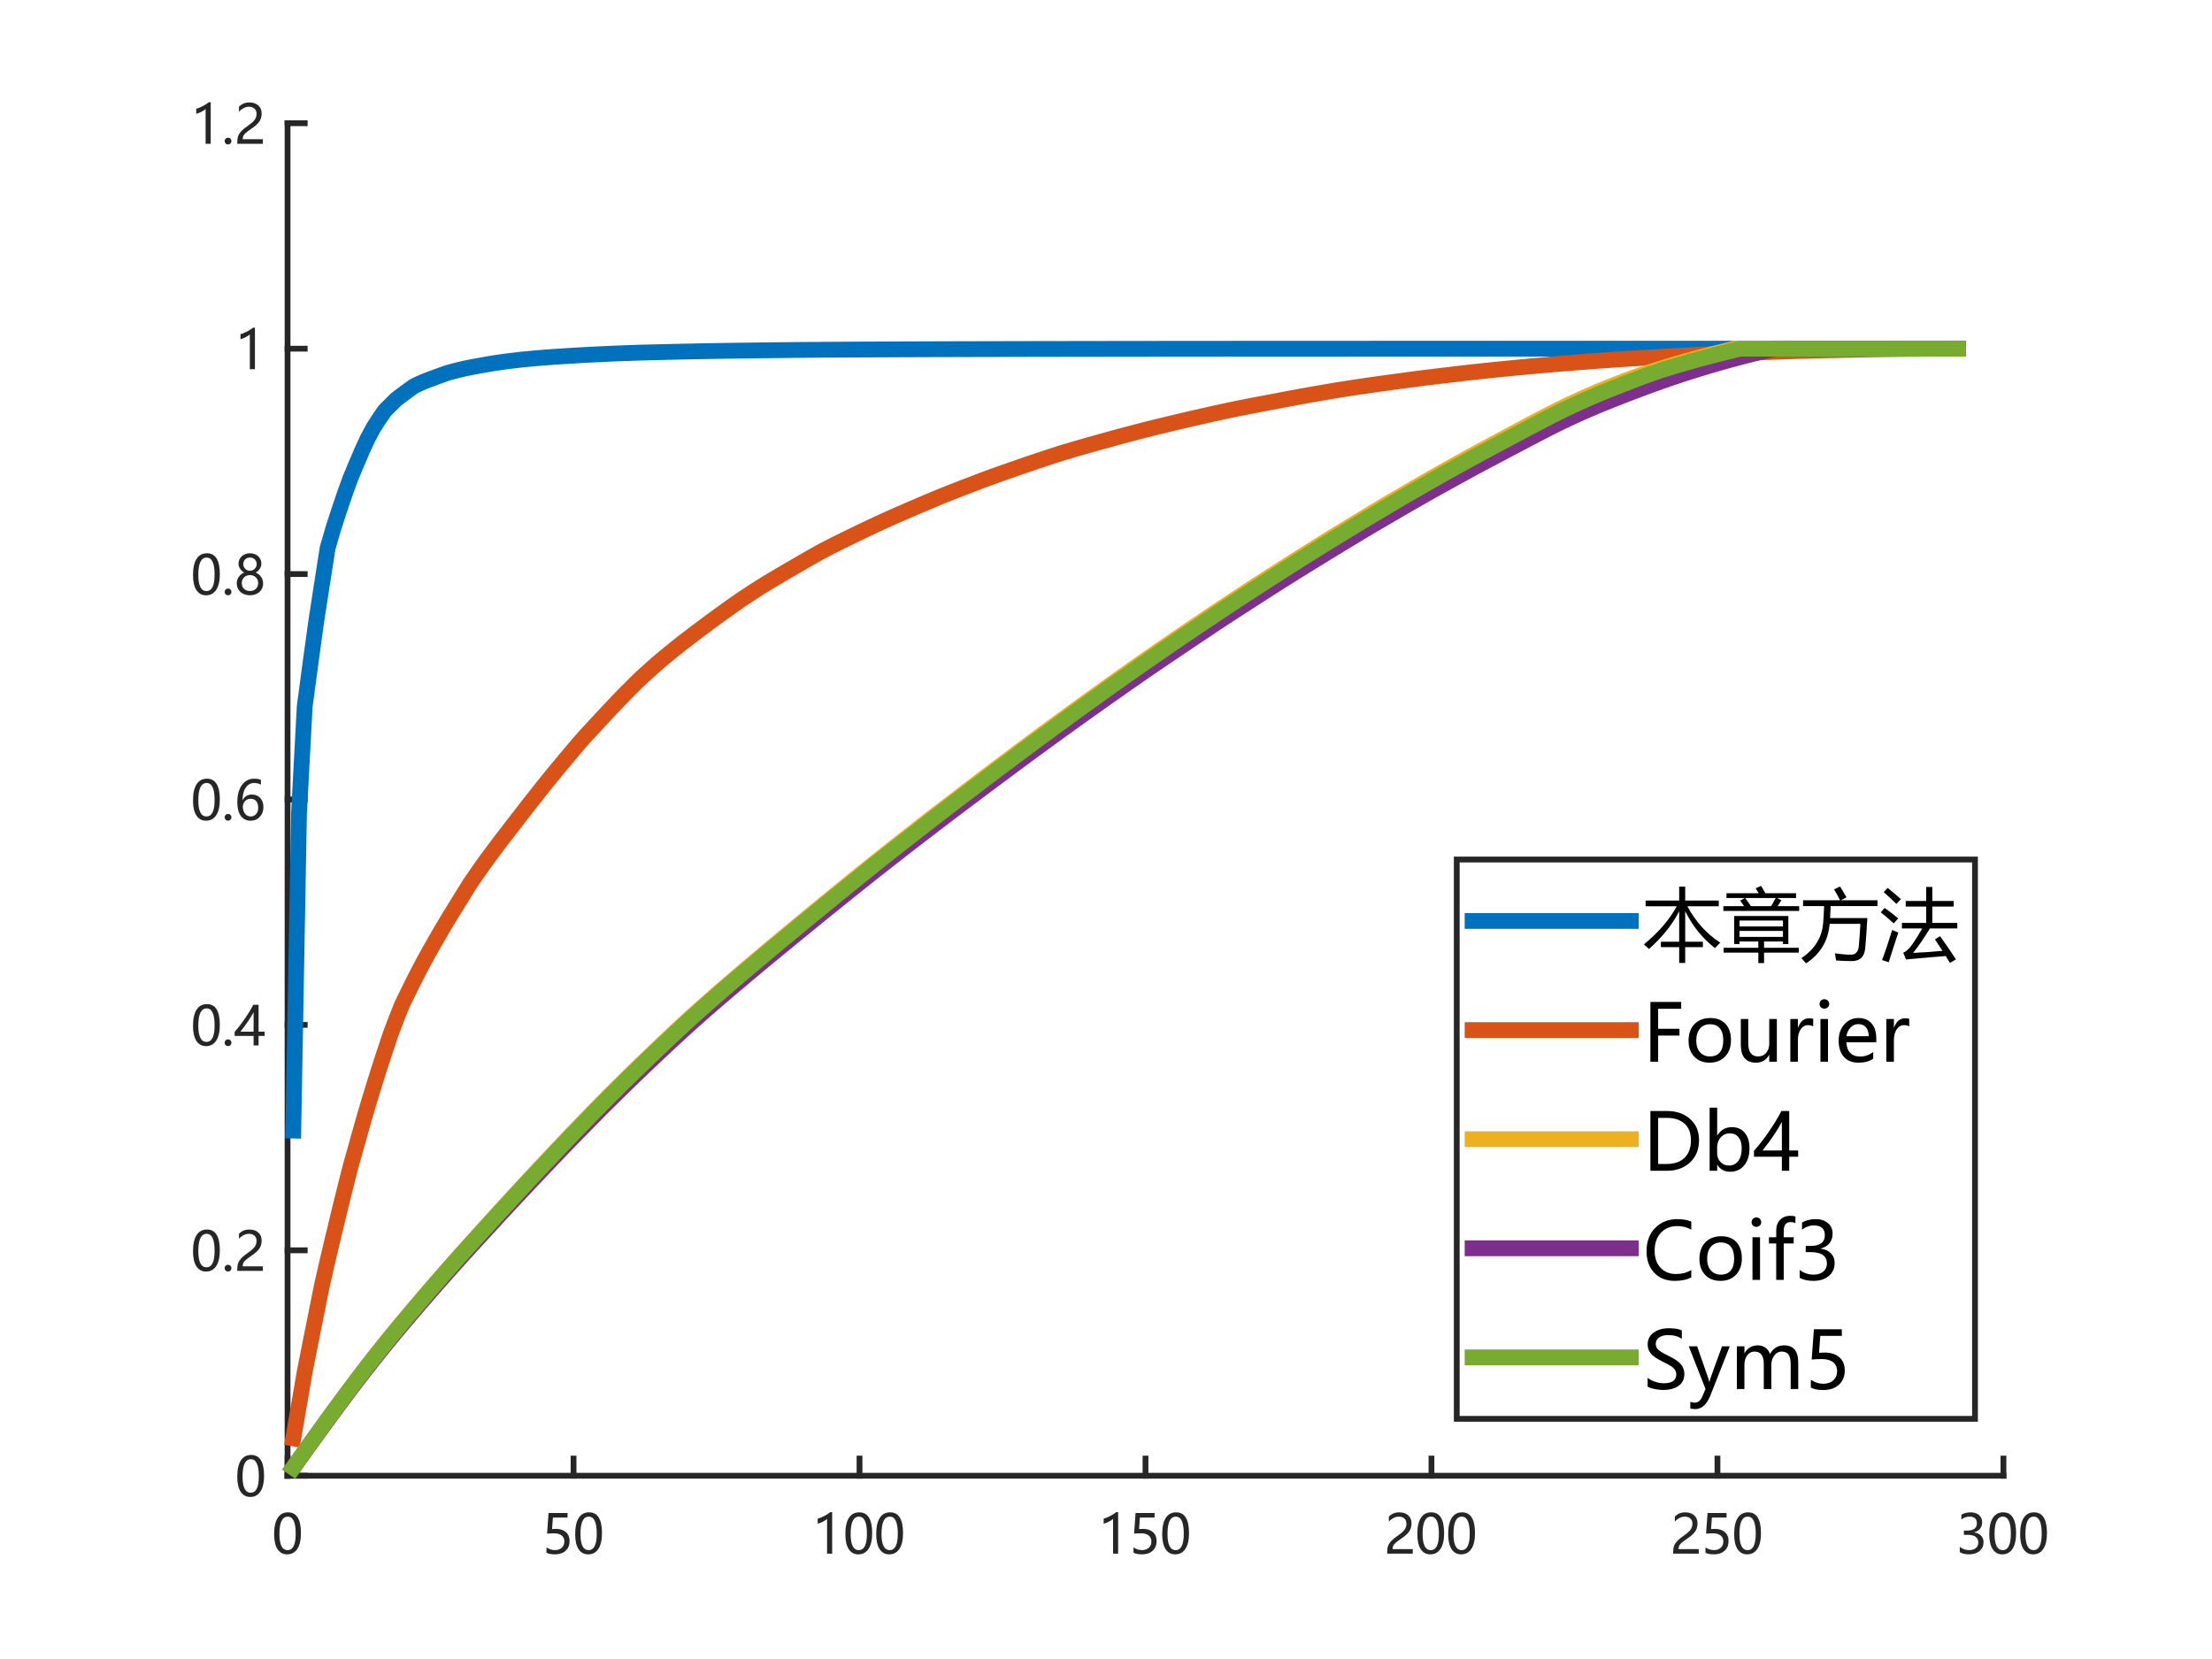 <?xml version="1.0"?>
<!DOCTYPE svg PUBLIC '-//W3C//DTD SVG 1.0//EN'
          'http://www.w3.org/TR/2001/REC-SVG-20010904/DTD/svg10.dtd'>
<svg xmlns:xlink="http://www.w3.org/1999/xlink" style="fill-opacity:1; color-rendering:auto; color-interpolation:auto; text-rendering:auto; stroke:black; stroke-linecap:square; stroke-miterlimit:10; shape-rendering:auto; stroke-opacity:1; fill:black; stroke-dasharray:none; font-weight:normal; stroke-width:1; font-family:'Dialog'; font-style:normal; stroke-linejoin:miter; font-size:12px; stroke-dashoffset:0; image-rendering:auto;" width="700" height="525" xmlns="http://www.w3.org/2000/svg"
><rect width="100%" height="100%" fill="#333333" stroke="none"/><!--Generated by the Batik Graphics2D SVG Generator--><defs id="genericDefs"
  /><g
  ><defs id="defs1"
    ><clipPath clipPathUnits="userSpaceOnUse" id="clipPath1"
      ><path d="M0 0 L700 0 L700 525 L0 525 L0 0 Z"
      /></clipPath
    ></defs
    ><g style="fill:white; stroke:white;"
    ><rect x="0" y="0" width="700" style="clip-path:url(#clipPath1); stroke:none;" height="525"
    /></g
    ><g style="fill:white; text-rendering:optimizeSpeed; color-rendering:optimizeSpeed; image-rendering:optimizeSpeed; shape-rendering:crispEdges; stroke:white; color-interpolation:sRGB;"
    ><rect x="0" width="700" height="525" y="0" style="stroke:none;"
      /><path style="stroke:none;" d="M91 467 L634 467 L634 39 L91 39 Z"
    /></g
    ><g style="fill:rgb(38,38,38); text-rendering:geometricPrecision; image-rendering:optimizeQuality; color-rendering:optimizeQuality; stroke-linejoin:round; stroke:rgb(38,38,38); color-interpolation:linearRGB; stroke-width:1.833;"
    ><line y2="467" style="fill:none;" x1="91" x2="634" y1="467"
      /><line y2="461.57" style="fill:none;" x1="91" x2="91" y1="467"
      /><line y2="461.57" style="fill:none;" x1="181.5" x2="181.5" y1="467"
      /><line y2="461.57" style="fill:none;" x1="272" x2="272" y1="467"
      /><line y2="461.57" style="fill:none;" x1="362.5" x2="362.5" y1="467"
      /><line y2="461.57" style="fill:none;" x1="453" x2="453" y1="467"
      /><line y2="461.57" style="fill:none;" x1="543.5" x2="543.5" y1="467"
      /><line y2="461.57" style="fill:none;" x1="634" x2="634" y1="467"
    /></g
    ><g transform="translate(91,473.667)" style="font-size:16.667px; fill:rgb(38,38,38); text-rendering:geometricPrecision; image-rendering:optimizeQuality; color-rendering:optimizeQuality; font-family:'微软雅黑'; stroke:rgb(38,38,38); color-interpolation:linearRGB;"
    ><path style="stroke:none;" d="M-4.25 11.828 Q-4.25 8.422 -3.117 6.672 Q-1.984 4.922 0.156 4.922 Q4.234 4.922 4.234 11.516 Q4.234 14.766 3.086 16.492 Q1.938 18.219 -0.141 18.219 Q-2.094 18.219 -3.172 16.578 Q-4.25 14.938 -4.25 11.828 ZM-2.578 11.75 Q-2.578 16.875 0.016 16.875 Q2.578 16.875 2.578 11.672 Q2.578 6.281 0.062 6.281 Q-2.578 6.281 -2.578 11.75 Z"
    /></g
    ><g transform="translate(181.5,473.667)" style="font-size:16.667px; fill:rgb(38,38,38); text-rendering:geometricPrecision; image-rendering:optimizeQuality; color-rendering:optimizeQuality; font-family:'微软雅黑'; stroke:rgb(38,38,38); color-interpolation:linearRGB;"
    ><path style="stroke:none;" d="M-1.25 14.031 Q-1.25 15.922 -2.5 17.07 Q-3.75 18.219 -5.859 18.219 Q-7.672 18.219 -8.562 17.688 L-8.562 16.031 Q-7.25 16.875 -5.906 16.875 Q-4.547 16.875 -3.727 16.133 Q-2.906 15.391 -2.906 14.156 Q-2.906 12.922 -3.766 12.242 Q-4.625 11.562 -6.188 11.562 Q-7.406 11.562 -8.375 11.672 L-7.906 5.141 L-1.891 5.141 L-1.891 6.562 L-6.531 6.562 L-6.797 10.219 L-5.625 10.156 Q-3.578 10.156 -2.414 11.18 Q-1.25 12.203 -1.25 14.031 ZM0.518 11.828 Q0.518 8.422 1.651 6.672 Q2.783 4.922 4.924 4.922 Q9.002 4.922 9.002 11.516 Q9.002 14.766 7.854 16.492 Q6.705 18.219 4.627 18.219 Q2.674 18.219 1.596 16.578 Q0.518 14.938 0.518 11.828 ZM2.189 11.75 Q2.189 16.875 4.783 16.875 Q7.346 16.875 7.346 11.672 Q7.346 6.281 4.83 6.281 Q2.189 6.281 2.189 11.75 Z"
    /></g
    ><g transform="translate(272,473.667)" style="font-size:16.667px; fill:rgb(38,38,38); text-rendering:geometricPrecision; image-rendering:optimizeQuality; color-rendering:optimizeQuality; font-family:'微软雅黑'; stroke:rgb(38,38,38); color-interpolation:linearRGB;"
    ><path style="stroke:none;" d="M-10.266 18 L-10.266 7 Q-10.656 7.391 -11.562 7.859 Q-12.469 8.328 -13.234 8.516 L-13.234 6.922 Q-12.219 6.641 -11.055 6.023 Q-9.891 5.406 -9.266 4.859 L-8.656 4.859 L-8.656 18 L-10.266 18 ZM-4.482 11.828 Q-4.482 8.422 -3.349 6.672 Q-2.217 4.922 -0.076 4.922 Q4.002 4.922 4.002 11.516 Q4.002 14.766 2.854 16.492 Q1.705 18.219 -0.373 18.219 Q-2.326 18.219 -3.404 16.578 Q-4.482 14.938 -4.482 11.828 ZM-2.811 11.75 Q-2.811 16.875 -0.217 16.875 Q2.346 16.875 2.346 11.672 Q2.346 6.281 -0.17 6.281 Q-2.811 6.281 -2.811 11.75 ZM5.285 11.828 Q5.285 8.422 6.418 6.672 Q7.551 4.922 9.692 4.922 Q13.77 4.922 13.77 11.516 Q13.77 14.766 12.621 16.492 Q11.473 18.219 9.395 18.219 Q7.442 18.219 6.363 16.578 Q5.285 14.938 5.285 11.828 ZM6.957 11.75 Q6.957 16.875 9.551 16.875 Q12.113 16.875 12.113 11.672 Q12.113 6.281 9.598 6.281 Q6.957 6.281 6.957 11.75 Z"
    /></g
    ><g transform="translate(362.5,473.667)" style="font-size:16.667px; fill:rgb(38,38,38); text-rendering:geometricPrecision; image-rendering:optimizeQuality; color-rendering:optimizeQuality; font-family:'微软雅黑'; stroke:rgb(38,38,38); color-interpolation:linearRGB;"
    ><path style="stroke:none;" d="M-10.266 18 L-10.266 7 Q-10.656 7.391 -11.562 7.859 Q-12.469 8.328 -13.234 8.516 L-13.234 6.922 Q-12.219 6.641 -11.055 6.023 Q-9.891 5.406 -9.266 4.859 L-8.656 4.859 L-8.656 18 L-10.266 18 ZM3.518 14.031 Q3.518 15.922 2.268 17.07 Q1.018 18.219 -1.092 18.219 Q-2.904 18.219 -3.795 17.688 L-3.795 16.031 Q-2.482 16.875 -1.139 16.875 Q0.221 16.875 1.041 16.133 Q1.861 15.391 1.861 14.156 Q1.861 12.922 1.002 12.242 Q0.143 11.562 -1.42 11.562 Q-2.639 11.562 -3.607 11.672 L-3.139 5.141 L2.877 5.141 L2.877 6.562 L-1.764 6.562 L-2.029 10.219 L-0.857 10.156 Q1.19 10.156 2.354 11.18 Q3.518 12.203 3.518 14.031 ZM5.285 11.828 Q5.285 8.422 6.418 6.672 Q7.551 4.922 9.692 4.922 Q13.77 4.922 13.77 11.516 Q13.77 14.766 12.621 16.492 Q11.473 18.219 9.395 18.219 Q7.442 18.219 6.363 16.578 Q5.285 14.938 5.285 11.828 ZM6.957 11.75 Q6.957 16.875 9.551 16.875 Q12.113 16.875 12.113 11.672 Q12.113 6.281 9.598 6.281 Q6.957 6.281 6.957 11.75 Z"
    /></g
    ><g transform="translate(453,473.667)" style="font-size:16.667px; fill:rgb(38,38,38); text-rendering:geometricPrecision; image-rendering:optimizeQuality; color-rendering:optimizeQuality; font-family:'微软雅黑'; stroke:rgb(38,38,38); color-interpolation:linearRGB;"
    ><path style="stroke:none;" d="M-7.922 8.516 Q-7.922 7.469 -8.578 6.875 Q-9.234 6.281 -10.359 6.281 Q-11.156 6.281 -11.969 6.688 Q-12.781 7.094 -13.484 7.859 L-13.484 6.281 Q-12.859 5.625 -12.055 5.273 Q-11.25 4.922 -10.172 4.922 Q-8.438 4.922 -7.375 5.859 Q-6.312 6.797 -6.312 8.391 Q-6.312 9.812 -6.961 10.844 Q-7.609 11.875 -9.188 12.969 Q-10.797 14.078 -11.344 14.562 Q-11.891 15.047 -12.102 15.484 Q-12.312 15.922 -12.312 16.562 L-5.922 16.562 L-5.922 18 L-14.016 18 L-14.016 17.359 Q-14.016 16.25 -13.711 15.477 Q-13.406 14.703 -12.711 13.969 Q-12.016 13.234 -10.531 12.203 Q-9.016 11.141 -8.469 10.336 Q-7.922 9.531 -7.922 8.516 ZM-4.482 11.828 Q-4.482 8.422 -3.349 6.672 Q-2.217 4.922 -0.076 4.922 Q4.002 4.922 4.002 11.516 Q4.002 14.766 2.854 16.492 Q1.705 18.219 -0.373 18.219 Q-2.326 18.219 -3.404 16.578 Q-4.482 14.938 -4.482 11.828 ZM-2.811 11.75 Q-2.811 16.875 -0.217 16.875 Q2.346 16.875 2.346 11.672 Q2.346 6.281 -0.17 6.281 Q-2.811 6.281 -2.811 11.75 ZM5.285 11.828 Q5.285 8.422 6.418 6.672 Q7.551 4.922 9.692 4.922 Q13.77 4.922 13.77 11.516 Q13.77 14.766 12.621 16.492 Q11.473 18.219 9.395 18.219 Q7.442 18.219 6.363 16.578 Q5.285 14.938 5.285 11.828 ZM6.957 11.75 Q6.957 16.875 9.551 16.875 Q12.113 16.875 12.113 11.672 Q12.113 6.281 9.598 6.281 Q6.957 6.281 6.957 11.75 Z"
    /></g
    ><g transform="translate(543.5,473.667)" style="font-size:16.667px; fill:rgb(38,38,38); text-rendering:geometricPrecision; image-rendering:optimizeQuality; color-rendering:optimizeQuality; font-family:'微软雅黑'; stroke:rgb(38,38,38); color-interpolation:linearRGB;"
    ><path style="stroke:none;" d="M-7.922 8.516 Q-7.922 7.469 -8.578 6.875 Q-9.234 6.281 -10.359 6.281 Q-11.156 6.281 -11.969 6.688 Q-12.781 7.094 -13.484 7.859 L-13.484 6.281 Q-12.859 5.625 -12.055 5.273 Q-11.25 4.922 -10.172 4.922 Q-8.438 4.922 -7.375 5.859 Q-6.312 6.797 -6.312 8.391 Q-6.312 9.812 -6.961 10.844 Q-7.609 11.875 -9.188 12.969 Q-10.797 14.078 -11.344 14.562 Q-11.891 15.047 -12.102 15.484 Q-12.312 15.922 -12.312 16.562 L-5.922 16.562 L-5.922 18 L-14.016 18 L-14.016 17.359 Q-14.016 16.25 -13.711 15.477 Q-13.406 14.703 -12.711 13.969 Q-12.016 13.234 -10.531 12.203 Q-9.016 11.141 -8.469 10.336 Q-7.922 9.531 -7.922 8.516 ZM3.518 14.031 Q3.518 15.922 2.268 17.07 Q1.018 18.219 -1.092 18.219 Q-2.904 18.219 -3.795 17.688 L-3.795 16.031 Q-2.482 16.875 -1.139 16.875 Q0.221 16.875 1.041 16.133 Q1.861 15.391 1.861 14.156 Q1.861 12.922 1.002 12.242 Q0.143 11.562 -1.42 11.562 Q-2.639 11.562 -3.607 11.672 L-3.139 5.141 L2.877 5.141 L2.877 6.562 L-1.764 6.562 L-2.029 10.219 L-0.857 10.156 Q1.19 10.156 2.354 11.18 Q3.518 12.203 3.518 14.031 ZM5.285 11.828 Q5.285 8.422 6.418 6.672 Q7.551 4.922 9.692 4.922 Q13.77 4.922 13.77 11.516 Q13.77 14.766 12.621 16.492 Q11.473 18.219 9.395 18.219 Q7.442 18.219 6.363 16.578 Q5.285 14.938 5.285 11.828 ZM6.957 11.75 Q6.957 16.875 9.551 16.875 Q12.113 16.875 12.113 11.672 Q12.113 6.281 9.598 6.281 Q6.957 6.281 6.957 11.75 Z"
    /></g
    ><g transform="translate(634,473.667)" style="font-size:16.667px; fill:rgb(38,38,38); text-rendering:geometricPrecision; image-rendering:optimizeQuality; color-rendering:optimizeQuality; font-family:'微软雅黑'; stroke:rgb(38,38,38); color-interpolation:linearRGB;"
    ><path style="stroke:none;" d="M-13.812 15.844 Q-12.5 16.875 -10.828 16.875 Q-9.5 16.875 -8.727 16.219 Q-7.953 15.562 -7.953 14.469 Q-7.953 12.031 -11.453 12.031 L-12.516 12.031 L-12.516 10.688 L-11.5 10.688 Q-8.406 10.688 -8.406 8.391 Q-8.406 6.281 -10.766 6.281 Q-12.125 6.281 -13.312 7.188 L-13.312 5.656 Q-12.047 4.922 -10.375 4.922 Q-8.719 4.922 -7.727 5.781 Q-6.734 6.641 -6.734 8.016 Q-6.734 10.531 -9.312 11.266 L-9.312 11.297 Q-7.906 11.438 -7.102 12.273 Q-6.297 13.109 -6.297 14.359 Q-6.297 16.094 -7.547 17.156 Q-8.797 18.219 -10.859 18.219 Q-12.688 18.219 -13.812 17.531 L-13.812 15.844 ZM-4.482 11.828 Q-4.482 8.422 -3.349 6.672 Q-2.217 4.922 -0.076 4.922 Q4.002 4.922 4.002 11.516 Q4.002 14.766 2.854 16.492 Q1.705 18.219 -0.373 18.219 Q-2.326 18.219 -3.404 16.578 Q-4.482 14.938 -4.482 11.828 ZM-2.811 11.75 Q-2.811 16.875 -0.217 16.875 Q2.346 16.875 2.346 11.672 Q2.346 6.281 -0.17 6.281 Q-2.811 6.281 -2.811 11.75 ZM5.285 11.828 Q5.285 8.422 6.418 6.672 Q7.551 4.922 9.692 4.922 Q13.77 4.922 13.77 11.516 Q13.77 14.766 12.621 16.492 Q11.473 18.219 9.395 18.219 Q7.442 18.219 6.363 16.578 Q5.285 14.938 5.285 11.828 ZM6.957 11.75 Q6.957 16.875 9.551 16.875 Q12.113 16.875 12.113 11.672 Q12.113 6.281 9.598 6.281 Q6.957 6.281 6.957 11.75 Z"
    /></g
    ><g style="fill:rgb(38,38,38); text-rendering:geometricPrecision; image-rendering:optimizeQuality; color-rendering:optimizeQuality; stroke-linejoin:round; stroke:rgb(38,38,38); color-interpolation:linearRGB; stroke-width:1.833;"
    ><line y2="39" style="fill:none;" x1="91" x2="91" y1="467"
      /><line y2="467" style="fill:none;" x1="91" x2="96.43" y1="467"
      /><line y2="395.667" style="fill:none;" x1="91" x2="96.43" y1="395.667"
      /><line y2="324.333" style="fill:none;" x1="91" x2="96.43" y1="324.333"
      /><line y2="253" style="fill:none;" x1="91" x2="96.43" y1="253"
      /><line y2="181.667" style="fill:none;" x1="91" x2="96.43" y1="181.667"
      /><line y2="110.333" style="fill:none;" x1="91" x2="96.43" y1="110.333"
      /><line y2="39" style="fill:none;" x1="91" x2="96.43" y1="39"
    /></g
    ><g transform="translate(84.333,467)" style="font-size:16.667px; fill:rgb(38,38,38); text-rendering:geometricPrecision; image-rendering:optimizeQuality; color-rendering:optimizeQuality; font-family:'微软雅黑'; stroke:rgb(38,38,38); color-interpolation:linearRGB;"
    ><path style="stroke:none;" d="M-9.25 0.328 Q-9.25 -3.078 -8.117 -4.828 Q-6.984 -6.578 -4.844 -6.578 Q-0.766 -6.578 -0.766 0.016 Q-0.766 3.266 -1.914 4.992 Q-3.062 6.719 -5.141 6.719 Q-7.094 6.719 -8.172 5.078 Q-9.25 3.438 -9.25 0.328 ZM-7.578 0.25 Q-7.578 5.375 -4.984 5.375 Q-2.422 5.375 -2.422 0.172 Q-2.422 -5.219 -4.938 -5.219 Q-7.578 -5.219 -7.578 0.25 Z"
    /></g
    ><g transform="translate(84.333,395.667)" style="font-size:16.667px; fill:rgb(38,38,38); text-rendering:geometricPrecision; image-rendering:optimizeQuality; color-rendering:optimizeQuality; font-family:'微软雅黑'; stroke:rgb(38,38,38); color-interpolation:linearRGB;"
    ><path style="stroke:none;" d="M-23.25 0.328 Q-23.25 -3.078 -22.117 -4.828 Q-20.984 -6.578 -18.844 -6.578 Q-14.766 -6.578 -14.766 0.016 Q-14.766 3.266 -15.914 4.992 Q-17.062 6.719 -19.141 6.719 Q-21.094 6.719 -22.172 5.078 Q-23.25 3.438 -23.25 0.328 ZM-21.578 0.25 Q-21.578 5.375 -18.984 5.375 Q-16.422 5.375 -16.422 0.172 Q-16.422 -5.219 -18.938 -5.219 Q-21.578 -5.219 -21.578 0.25 ZM-13.248 5.641 Q-13.248 5.203 -12.935 4.891 Q-12.623 4.578 -12.17 4.578 Q-11.701 4.578 -11.396 4.891 Q-11.092 5.203 -11.092 5.641 Q-11.092 6.078 -11.396 6.391 Q-11.701 6.703 -12.185 6.703 Q-12.639 6.703 -12.943 6.391 Q-13.248 6.078 -13.248 5.641 ZM-3.145 -2.984 Q-3.145 -4.031 -3.801 -4.625 Q-4.457 -5.219 -5.582 -5.219 Q-6.379 -5.219 -7.192 -4.812 Q-8.004 -4.406 -8.707 -3.641 L-8.707 -5.219 Q-8.082 -5.875 -7.277 -6.227 Q-6.473 -6.578 -5.395 -6.578 Q-3.66 -6.578 -2.598 -5.641 Q-1.535 -4.703 -1.535 -3.109 Q-1.535 -1.688 -2.184 -0.656 Q-2.832 0.375 -4.41 1.469 Q-6.02 2.578 -6.567 3.062 Q-7.113 3.547 -7.324 3.984 Q-7.535 4.422 -7.535 5.062 L-1.145 5.062 L-1.145 6.5 L-9.238 6.5 L-9.238 5.859 Q-9.238 4.75 -8.934 3.977 Q-8.629 3.203 -7.934 2.469 Q-7.238 1.734 -5.754 0.703 Q-4.238 -0.359 -3.692 -1.164 Q-3.145 -1.969 -3.145 -2.984 Z"
    /></g
    ><g transform="translate(84.333,324.333)" style="font-size:16.667px; fill:rgb(38,38,38); text-rendering:geometricPrecision; image-rendering:optimizeQuality; color-rendering:optimizeQuality; font-family:'微软雅黑'; stroke:rgb(38,38,38); color-interpolation:linearRGB;"
    ><path style="stroke:none;" d="M-23.25 0.328 Q-23.25 -3.078 -22.117 -4.828 Q-20.984 -6.578 -18.844 -6.578 Q-14.766 -6.578 -14.766 0.016 Q-14.766 3.266 -15.914 4.992 Q-17.062 6.719 -19.141 6.719 Q-21.094 6.719 -22.172 5.078 Q-23.25 3.438 -23.25 0.328 ZM-21.578 0.25 Q-21.578 5.375 -18.984 5.375 Q-16.422 5.375 -16.422 0.172 Q-16.422 -5.219 -18.938 -5.219 Q-21.578 -5.219 -21.578 0.25 ZM-13.248 5.641 Q-13.248 5.203 -12.935 4.891 Q-12.623 4.578 -12.17 4.578 Q-11.701 4.578 -11.396 4.891 Q-11.092 5.203 -11.092 5.641 Q-11.092 6.078 -11.396 6.391 Q-11.701 6.703 -12.185 6.703 Q-12.639 6.703 -12.943 6.391 Q-13.248 6.078 -13.248 5.641 ZM-2.504 -6.359 L-2.504 2.141 L-0.582 2.141 L-0.582 3.484 L-2.504 3.484 L-2.504 6.5 L-4.082 6.5 L-4.082 3.484 L-10.082 3.484 L-10.082 2.203 Q-8.473 0.406 -6.856 -1.945 Q-5.238 -4.297 -4.192 -6.359 L-2.504 -6.359 ZM-8.254 2.141 L-4.082 2.141 L-4.082 -4 Q-4.942 -2.438 -5.934 -0.984 Q-6.926 0.469 -8.254 2.141 Z"
    /></g
    ><g transform="translate(84.333,253)" style="font-size:16.667px; fill:rgb(38,38,38); text-rendering:geometricPrecision; image-rendering:optimizeQuality; color-rendering:optimizeQuality; font-family:'微软雅黑'; stroke:rgb(38,38,38); color-interpolation:linearRGB;"
    ><path style="stroke:none;" d="M-23.25 0.328 Q-23.25 -3.078 -22.117 -4.828 Q-20.984 -6.578 -18.844 -6.578 Q-14.766 -6.578 -14.766 0.016 Q-14.766 3.266 -15.914 4.992 Q-17.062 6.719 -19.141 6.719 Q-21.094 6.719 -22.172 5.078 Q-23.25 3.438 -23.25 0.328 ZM-21.578 0.25 Q-21.578 5.375 -18.984 5.375 Q-16.422 5.375 -16.422 0.172 Q-16.422 -5.219 -18.938 -5.219 Q-21.578 -5.219 -21.578 0.25 ZM-13.248 5.641 Q-13.248 5.203 -12.935 4.891 Q-12.623 4.578 -12.17 4.578 Q-11.701 4.578 -11.396 4.891 Q-11.092 5.203 -11.092 5.641 Q-11.092 6.078 -11.396 6.391 Q-11.701 6.703 -12.185 6.703 Q-12.639 6.703 -12.943 6.391 Q-13.248 6.078 -13.248 5.641 ZM-1.77 -4.703 Q-2.77 -5.219 -3.879 -5.219 Q-5.535 -5.219 -6.551 -3.766 Q-7.567 -2.312 -7.582 0.203 L-7.535 0.203 Q-6.629 -1.562 -4.629 -1.562 Q-2.957 -1.562 -1.965 -0.477 Q-0.973 0.609 -0.973 2.406 Q-0.973 4.297 -2.121 5.508 Q-3.27 6.719 -5.051 6.719 Q-7.004 6.719 -8.121 5.188 Q-9.238 3.656 -9.238 0.844 Q-9.238 -2.562 -7.777 -4.57 Q-6.317 -6.578 -3.926 -6.578 Q-2.551 -6.578 -1.77 -6.203 L-1.77 -4.703 ZM-7.488 2.297 Q-7.488 3.562 -6.809 4.469 Q-6.129 5.375 -5.004 5.375 Q-3.942 5.375 -3.277 4.594 Q-2.613 3.812 -2.613 2.578 Q-2.613 1.25 -3.246 0.516 Q-3.879 -0.219 -5.02 -0.219 Q-6.129 -0.219 -6.809 0.523 Q-7.488 1.266 -7.488 2.297 Z"
    /></g
    ><g transform="translate(84.333,181.667)" style="font-size:16.667px; fill:rgb(38,38,38); text-rendering:geometricPrecision; image-rendering:optimizeQuality; color-rendering:optimizeQuality; font-family:'微软雅黑'; stroke:rgb(38,38,38); color-interpolation:linearRGB;"
    ><path style="stroke:none;" d="M-23.25 0.328 Q-23.25 -3.078 -22.117 -4.828 Q-20.984 -6.578 -18.844 -6.578 Q-14.766 -6.578 -14.766 0.016 Q-14.766 3.266 -15.914 4.992 Q-17.062 6.719 -19.141 6.719 Q-21.094 6.719 -22.172 5.078 Q-23.25 3.438 -23.25 0.328 ZM-21.578 0.25 Q-21.578 5.375 -18.984 5.375 Q-16.422 5.375 -16.422 0.172 Q-16.422 -5.219 -18.938 -5.219 Q-21.578 -5.219 -21.578 0.25 ZM-13.248 5.641 Q-13.248 5.203 -12.935 4.891 Q-12.623 4.578 -12.17 4.578 Q-11.701 4.578 -11.396 4.891 Q-11.092 5.203 -11.092 5.641 Q-11.092 6.078 -11.396 6.391 Q-11.701 6.703 -12.185 6.703 Q-12.639 6.703 -12.943 6.391 Q-13.248 6.078 -13.248 5.641 ZM-9.41 2.906 Q-9.41 1.797 -8.746 0.859 Q-8.082 -0.078 -7.035 -0.469 Q-7.879 -0.953 -8.363 -1.688 Q-8.848 -2.422 -8.848 -3.281 Q-8.848 -4.203 -8.379 -4.953 Q-7.91 -5.703 -7.082 -6.141 Q-6.254 -6.578 -5.238 -6.578 Q-4.223 -6.578 -3.387 -6.148 Q-2.551 -5.719 -2.09 -4.961 Q-1.629 -4.203 -1.629 -3.281 Q-1.629 -2.438 -2.106 -1.695 Q-2.582 -0.953 -3.426 -0.469 Q-2.379 -0.062 -1.723 0.875 Q-1.067 1.812 -1.067 2.906 Q-1.067 4.016 -1.59 4.883 Q-2.113 5.75 -3.074 6.227 Q-4.035 6.703 -5.238 6.703 Q-6.442 6.703 -7.395 6.227 Q-8.348 5.75 -8.879 4.875 Q-9.41 4 -9.41 2.906 ZM-7.817 2.844 Q-7.817 3.984 -7.113 4.672 Q-6.41 5.359 -5.238 5.359 Q-4.082 5.359 -3.356 4.656 Q-2.629 3.953 -2.629 2.844 Q-2.629 1.781 -3.363 1.055 Q-4.098 0.328 -5.238 0.328 Q-6.348 0.328 -7.082 1.039 Q-7.817 1.75 -7.817 2.844 ZM-7.348 -3.156 Q-7.348 -2.297 -6.738 -1.672 Q-6.129 -1.047 -5.238 -1.047 Q-4.363 -1.047 -3.731 -1.672 Q-3.098 -2.297 -3.098 -3.156 Q-3.098 -4.031 -3.707 -4.633 Q-4.317 -5.234 -5.238 -5.234 Q-6.145 -5.234 -6.746 -4.641 Q-7.348 -4.047 -7.348 -3.156 Z"
    /></g
    ><g transform="translate(84.333,110.333)" style="font-size:16.667px; fill:rgb(38,38,38); text-rendering:geometricPrecision; image-rendering:optimizeQuality; color-rendering:optimizeQuality; font-family:'微软雅黑'; stroke:rgb(38,38,38); color-interpolation:linearRGB;"
    ><path style="stroke:none;" d="M-5.266 6.5 L-5.266 -4.5 Q-5.656 -4.109 -6.562 -3.641 Q-7.469 -3.172 -8.234 -2.984 L-8.234 -4.578 Q-7.219 -4.859 -6.055 -5.477 Q-4.891 -6.094 -4.266 -6.641 L-3.656 -6.641 L-3.656 6.5 L-5.266 6.5 Z"
    /></g
    ><g transform="translate(84.333,39)" style="font-size:16.667px; fill:rgb(38,38,38); text-rendering:geometricPrecision; image-rendering:optimizeQuality; color-rendering:optimizeQuality; font-family:'微软雅黑'; stroke:rgb(38,38,38); color-interpolation:linearRGB;"
    ><path style="stroke:none;" d="M-19.266 6.5 L-19.266 -4.5 Q-19.656 -4.109 -20.562 -3.641 Q-21.469 -3.172 -22.234 -2.984 L-22.234 -4.578 Q-21.219 -4.859 -20.055 -5.477 Q-18.891 -6.094 -18.266 -6.641 L-17.656 -6.641 L-17.656 6.5 L-19.266 6.5 ZM-13.248 5.641 Q-13.248 5.203 -12.935 4.891 Q-12.623 4.578 -12.17 4.578 Q-11.701 4.578 -11.396 4.891 Q-11.092 5.203 -11.092 5.641 Q-11.092 6.078 -11.396 6.391 Q-11.701 6.703 -12.185 6.703 Q-12.639 6.703 -12.943 6.391 Q-13.248 6.078 -13.248 5.641 ZM-3.145 -2.984 Q-3.145 -4.031 -3.801 -4.625 Q-4.457 -5.219 -5.582 -5.219 Q-6.379 -5.219 -7.192 -4.812 Q-8.004 -4.406 -8.707 -3.641 L-8.707 -5.219 Q-8.082 -5.875 -7.277 -6.227 Q-6.473 -6.578 -5.395 -6.578 Q-3.66 -6.578 -2.598 -5.641 Q-1.535 -4.703 -1.535 -3.109 Q-1.535 -1.688 -2.184 -0.656 Q-2.832 0.375 -4.41 1.469 Q-6.02 2.578 -6.567 3.062 Q-7.113 3.547 -7.324 3.984 Q-7.535 4.422 -7.535 5.062 L-1.145 5.062 L-1.145 6.5 L-9.238 6.5 L-9.238 5.859 Q-9.238 4.75 -8.934 3.977 Q-8.629 3.203 -7.934 2.469 Q-7.238 1.734 -5.754 0.703 Q-4.238 -0.359 -3.692 -1.164 Q-3.145 -1.969 -3.145 -2.984 Z"
    /></g
    ><g style="stroke-linecap:butt; fill:rgb(0,114,189); text-rendering:geometricPrecision; image-rendering:optimizeQuality; color-rendering:optimizeQuality; stroke-linejoin:round; stroke:rgb(0,114,189); color-interpolation:linearRGB; stroke-width:5;"
    ><path d="M92.81 357.778 L94.62 257.367 L96.43 223.502 L98.24 210 L100.05 196.809 L101.86 185.082 L103.67 173.457 L105.48 167.231 L107.29 161.639 L109.1 156.294 L110.91 151.299 L112.72 146.973 L114.53 142.738 L116.34 138.793 L118.15 135.425 L119.96 132.587 L121.77 129.973 L123.58 128.164 L125.39 126.364 L127.2 124.991 L129.01 123.661 L130.82 122.338 L132.63 121.423 L134.44 120.642 L136.25 119.959 L138.06 119.293 L139.87 118.627 L141.68 117.986 L143.49 117.495 L145.3 117.042 L147.11 116.612 L148.92 116.242 L150.73 115.91 L152.54 115.588 L154.35 115.268 L156.16 114.965 L157.97 114.694 L159.78 114.433 L161.59 114.204 L163.4 113.991 L165.21 113.783 L167.02 113.605 L168.83 113.439 L170.64 113.28 L172.45 113.143 L174.26 113.009 L176.07 112.884 L177.88 112.76 L179.69 112.642 L181.5 112.538 L183.31 112.433 L185.12 112.333 L186.93 112.239 L188.74 112.149 L190.55 112.06 L192.36 111.976 L194.17 111.894 L195.98 111.825 L197.79 111.761 L199.6 111.697 L201.41 111.635 L203.22 111.578 L205.03 111.524 L206.84 111.481 L208.65 111.439 L210.46 111.397 L212.27 111.355 L214.08 111.314 L215.89 111.274 L217.7 111.236 L219.51 111.198 L221.32 111.163 L223.13 111.13 L224.94 111.097 L226.75 111.069 L228.56 111.04 L230.37 111.013 L232.18 110.985 L233.99 110.96 L235.8 110.937 L237.61 110.915 L239.42 110.892 L241.23 110.87 L243.04 110.849 L244.85 110.828 L246.66 110.807 L248.47 110.786 L250.28 110.766 L252.09 110.747 L253.9 110.732 L255.71 110.718 L257.52 110.703 L259.33 110.689 L261.14 110.676 L262.95 110.664 L264.76 110.652 L266.57 110.642 L268.38 110.631 L270.19 110.622 L272 110.612 L273.81 110.603 L275.62 110.595 L277.43 110.587 L279.24 110.579 L281.05 110.57 L282.86 110.562 L284.67 110.555 L286.48 110.548 L288.29 110.541 L290.1 110.534 L291.91 110.528 L293.72 110.522 L295.53 110.515 L297.34 110.509 L299.15 110.504 L300.96 110.498 L302.77 110.493 L304.58 110.489 L306.39 110.484 L308.2 110.48 L310.01 110.475 L311.82 110.471 L313.63 110.467 L315.44 110.463 L317.25 110.459 L319.06 110.455 L320.87 110.451 L322.68 110.447 L324.49 110.443 L326.3 110.44 L328.11 110.436 L329.92 110.433 L331.73 110.43 L333.54 110.427 L335.35 110.424 L337.16 110.422 L338.97 110.419 L340.78 110.416 L342.59 110.414 L344.4 110.411 L346.21 110.409 L348.02 110.406 L349.83 110.404 L351.64 110.401 L353.45 110.399 L355.26 110.397 L357.07 110.394 L358.88 110.392 L360.69 110.39 L362.5 110.388 L364.31 110.386 L366.12 110.385 L367.93 110.383 L369.74 110.381 L371.55 110.38 L373.36 110.378 L375.17 110.377 L376.98 110.375 L378.79 110.374 L380.6 110.373 L382.41 110.371 L384.22 110.37 L386.03 110.369 L387.84 110.367 L389.65 110.366 L391.46 110.365 L393.27 110.364 L395.08 110.363 L396.89 110.362 L398.7 110.361 L400.51 110.36 L402.32 110.359 L404.13 110.358 L405.94 110.357 L407.75 110.356 L409.56 110.355 L411.37 110.354 L413.18 110.354 L414.99 110.353 L416.8 110.352 L418.61 110.351 L420.42 110.351 L422.23 110.35 L424.04 110.349 L425.85 110.349 L427.66 110.348 L429.47 110.348 L431.28 110.347 L433.09 110.347 L434.9 110.346 L436.71 110.346 L438.52 110.345 L440.33 110.345 L442.14 110.344 L443.95 110.344 L445.76 110.344 L447.57 110.343 L449.38 110.343 L451.19 110.342 L453 110.342 L454.81 110.341 L456.62 110.341 L458.43 110.341 L460.24 110.34 L462.05 110.34 L463.86 110.34 L465.67 110.339 L467.48 110.339 L469.29 110.338 L471.1 110.338 L472.91 110.338 L474.72 110.338 L476.53 110.337 L478.34 110.337 L480.15 110.337 L481.96 110.337 L483.77 110.336 L485.58 110.336 L487.39 110.336 L489.2 110.336 L491.01 110.336 L492.82 110.335 L494.63 110.335 L496.44 110.335 L498.25 110.335 L500.06 110.335 L501.87 110.335 L503.68 110.335 L505.49 110.335 L507.3 110.335 L509.11 110.335 L510.92 110.334 L512.73 110.334 L514.54 110.334 L516.35 110.334 L518.16 110.334 L519.97 110.334 L521.78 110.334 L523.59 110.334 L525.4 110.334 L527.21 110.334 L529.02 110.334 L530.83 110.334 L532.64 110.334 L534.45 110.334 L536.26 110.334 L538.07 110.334 L539.88 110.334 L541.69 110.334 L543.5 110.334 L545.31 110.334 L547.12 110.334 L548.93 110.334 L550.74 110.333 L552.55 110.333 L554.36 110.333 L556.17 110.333 L557.98 110.333 L559.79 110.333 L561.6 110.333 L563.41 110.333 L565.22 110.333 L567.03 110.333 L568.84 110.333 L570.65 110.333 L572.46 110.333 L574.27 110.333 L576.08 110.333 L577.89 110.333 L579.7 110.333 L581.51 110.333 L583.32 110.333 L585.13 110.333 L586.94 110.333 L588.75 110.333 L590.56 110.333 L592.37 110.333 L594.18 110.333 L595.99 110.333 L597.8 110.333 L599.61 110.333 L601.42 110.333 L603.23 110.333 L605.04 110.333 L606.85 110.333 L608.66 110.333 L610.47 110.333 L612.28 110.333 L614.09 110.333 L615.9 110.333 L617.71 110.333 L619.52 110.333" style="fill:none; fill-rule:evenodd;"
      /><path d="M92.81 455.191 L94.62 444.596 L96.43 434.108 L98.24 424.94 L100.05 415.902 L101.86 406.869 L103.67 398.926 L105.48 391.265 L107.29 383.75 L109.1 376.384 L110.91 369.259 L112.72 362.793 L114.53 356.346 L116.34 350.069 L118.15 344.122 L119.96 338.318 L121.77 332.792 L123.58 327.352 L125.39 322.557 L127.2 318.003 L129.01 314.296 L130.82 310.616 L132.63 307.08 L134.44 303.674 L136.25 300.432 L138.06 297.237 L139.87 294.113 L141.68 291.071 L143.49 288.118 L145.3 285.179 L147.11 282.265 L148.92 279.368 L150.73 276.744 L152.54 274.151 L154.35 271.638 L156.16 269.195 L157.97 266.779 L159.78 264.431 L161.59 262.085 L163.4 259.741 L165.21 257.398 L167.02 255.061 L168.83 252.759 L170.64 250.465 L172.45 248.175 L174.26 245.937 L176.07 243.735 L177.88 241.563 L179.69 239.4 L181.5 237.242 L183.31 235.113 L185.12 233.07 L186.93 231.104 L188.74 229.141 L190.55 227.191 L192.36 225.241 L194.17 223.323 L195.98 221.425 L197.79 219.57 L199.6 217.749 L201.41 215.928 L203.22 214.206 L205.03 212.571 L206.84 210.944 L208.65 209.358 L210.46 207.851 L212.27 206.373 L214.08 204.909 L215.89 203.477 L217.7 202.084 L219.51 200.698 L221.32 199.332 L223.13 197.988 L224.94 196.645 L226.75 195.321 L228.56 194.002 L230.37 192.705 L232.18 191.414 L233.99 190.146 L235.8 188.931 L237.61 187.747 L239.42 186.567 L241.23 185.419 L243.04 184.309 L244.85 183.229 L246.66 182.155 L248.47 181.09 L250.28 180.038 L252.09 178.99 L253.9 177.944 L255.71 176.9 L257.52 175.869 L259.33 174.846 L261.14 173.887 L262.95 172.963 L264.76 172.048 L266.57 171.142 L268.38 170.256 L270.19 169.377 L272 168.502 L273.81 167.634 L275.62 166.775 L277.43 165.927 L279.24 165.101 L281.05 164.277 L282.86 163.463 L284.67 162.669 L286.48 161.878 L288.29 161.096 L290.1 160.316 L291.91 159.544 L293.72 158.778 L295.53 158.014 L297.34 157.269 L299.15 156.53 L300.96 155.819 L302.77 155.11 L304.58 154.402 L306.39 153.708 L308.2 153.017 L310.01 152.327 L311.82 151.643 L313.63 150.976 L315.44 150.322 L317.25 149.678 L319.06 149.044 L320.87 148.413 L322.68 147.782 L324.49 147.162 L326.3 146.549 L328.11 145.937 L329.92 145.328 L331.73 144.737 L333.54 144.148 L335.35 143.559 L337.16 143.005 L338.97 142.473 L340.78 141.943 L342.59 141.419 L344.4 140.905 L346.21 140.394 L348.02 139.887 L349.83 139.382 L351.64 138.882 L353.45 138.388 L355.26 137.897 L357.07 137.417 L358.88 136.937 L360.69 136.459 L362.5 136.002 L364.31 135.55 L366.12 135.103 L367.93 134.657 L369.74 134.219 L371.55 133.783 L373.36 133.358 L375.17 132.933 L376.98 132.509 L378.79 132.098 L380.6 131.688 L382.41 131.279 L384.22 130.872 L386.03 130.475 L387.84 130.087 L389.65 129.7 L391.46 129.318 L393.27 128.964 L395.08 128.614 L396.89 128.266 L398.7 127.918 L400.51 127.572 L402.32 127.227 L404.13 126.884 L405.94 126.542 L407.75 126.2 L409.56 125.862 L411.37 125.529 L413.18 125.198 L414.99 124.876 L416.8 124.561 L418.61 124.25 L420.42 123.938 L422.23 123.629 L424.04 123.332 L425.85 123.05 L427.66 122.772 L429.47 122.499 L431.28 122.229 L433.09 121.964 L434.9 121.702 L436.71 121.448 L438.52 121.2 L440.33 120.956 L442.14 120.713 L443.95 120.469 L445.76 120.227 L447.57 119.985 L449.38 119.75 L451.19 119.521 L453 119.299 L454.81 119.082 L456.62 118.866 L458.43 118.651 L460.24 118.438 L462.05 118.224 L463.86 118.015 L465.67 117.812 L467.48 117.612 L469.29 117.415 L471.1 117.226 L472.91 117.037 L474.72 116.853 L476.53 116.673 L478.34 116.498 L480.15 116.323 L481.96 116.154 L483.77 115.986 L485.58 115.823 L487.39 115.66 L489.2 115.499 L491.01 115.338 L492.82 115.188 L494.63 115.038 L496.44 114.892 L498.25 114.748 L500.06 114.607 L501.87 114.466 L503.68 114.327 L505.49 114.195 L507.3 114.07 L509.11 113.945 L510.92 113.821 L512.73 113.704 L514.54 113.589 L516.35 113.474 L518.16 113.361 L519.97 113.251 L521.78 113.143 L523.59 113.038 L525.4 112.936 L527.21 112.836 L529.02 112.737 L530.83 112.641 L532.64 112.546 L534.45 112.453 L536.26 112.363 L538.07 112.278 L539.88 112.197 L541.69 112.116 L543.5 112.036 L545.31 111.956 L547.12 111.88 L548.93 111.805 L550.74 111.732 L552.55 111.661 L554.36 111.591 L556.17 111.522 L557.98 111.454 L559.79 111.388 L561.6 111.323 L563.41 111.258 L565.22 111.197 L567.03 111.138 L568.84 111.081 L570.65 111.029 L572.46 110.98 L574.27 110.933 L576.08 110.887 L577.89 110.844 L579.7 110.805 L581.51 110.769 L583.32 110.734 L585.13 110.698 L586.94 110.664 L588.75 110.63 L590.56 110.597 L592.37 110.564 L594.18 110.534 L595.99 110.508 L597.8 110.484 L599.61 110.46 L601.42 110.437 L603.23 110.414 L605.04 110.394 L606.85 110.376 L608.66 110.36 L610.47 110.351 L612.28 110.344 L614.09 110.338 L615.9 110.336 L617.71 110.334 L619.52 110.333" style="fill:none; fill-rule:evenodd; stroke:rgb(217,83,25);"
      /><path d="M92.81 464.417 L94.62 461.84 L96.43 459.28 L98.24 456.721 L100.05 454.188 L101.86 451.658 L103.67 449.149 L105.48 446.661 L107.29 444.176 L109.1 441.721 L110.91 439.291 L112.72 436.872 L114.53 434.499 L116.34 432.134 L118.15 429.817 L119.96 427.505 L121.77 425.24 L123.58 422.997 L125.39 420.78 L127.2 418.606 L129.01 416.438 L130.82 414.294 L132.63 412.154 L134.44 410.021 L136.25 407.918 L138.06 405.821 L139.87 403.734 L141.68 401.672 L143.49 399.612 L145.3 397.568 L147.11 395.541 L148.92 393.539 L150.73 391.538 L152.54 389.538 L154.35 387.54 L156.16 385.55 L157.97 383.561 L159.78 381.574 L161.59 379.592 L163.4 377.622 L165.21 375.664 L167.02 373.707 L168.83 371.765 L170.64 369.829 L172.45 367.902 L174.26 365.978 L176.07 364.055 L177.88 362.132 L179.69 360.218 L181.5 358.324 L183.31 356.449 L185.12 354.58 L186.93 352.715 L188.74 350.854 L190.55 349.005 L192.36 347.171 L194.17 345.367 L195.98 343.568 L197.79 341.77 L199.6 339.979 L201.41 338.207 L203.22 336.454 L205.03 334.715 L206.84 332.983 L208.65 331.253 L210.46 329.529 L212.27 327.81 L214.08 326.108 L215.89 324.427 L217.7 322.759 L219.51 321.109 L221.32 319.488 L223.13 317.877 L224.94 316.274 L226.75 314.673 L228.56 313.107 L230.37 311.551 L232.18 309.995 L233.99 308.442 L235.8 306.9 L237.61 305.362 L239.42 303.829 L241.23 302.299 L243.04 300.782 L244.85 299.265 L246.66 297.754 L248.47 296.243 L250.28 294.734 L252.09 293.235 L253.9 291.74 L255.71 290.244 L257.52 288.752 L259.33 287.262 L261.14 285.776 L262.95 284.291 L264.76 282.813 L266.57 281.339 L268.38 279.866 L270.19 278.394 L272 276.926 L273.81 275.463 L275.62 274.016 L277.43 272.57 L279.24 271.126 L281.05 269.685 L282.86 268.256 L284.67 266.83 L286.48 265.406 L288.29 263.982 L290.1 262.563 L291.91 261.148 L293.72 259.735 L295.53 258.341 L297.34 256.953 L299.15 255.565 L300.96 254.177 L302.77 252.79 L304.58 251.403 L306.39 250.019 L308.2 248.636 L310.01 247.255 L311.82 245.875 L313.63 244.507 L315.44 243.144 L317.25 241.782 L319.06 240.423 L320.87 239.065 L322.68 237.707 L324.49 236.351 L326.3 234.999 L328.11 233.657 L329.92 232.317 L331.73 230.987 L333.54 229.658 L335.35 228.332 L337.16 227.01 L338.97 225.69 L340.78 224.375 L342.59 223.06 L344.4 221.75 L346.21 220.441 L348.02 219.135 L349.83 217.83 L351.64 216.535 L353.45 215.246 L355.26 213.963 L357.07 212.686 L358.88 211.415 L360.69 210.145 L362.5 208.88 L364.31 207.618 L366.12 206.364 L367.93 205.115 L369.74 203.871 L371.55 202.628 L373.36 201.395 L375.17 200.165 L376.98 198.935 L378.79 197.709 L380.6 196.483 L382.41 195.26 L384.22 194.051 L386.03 192.842 L387.84 191.637 L389.65 190.438 L391.46 189.24 L393.27 188.045 L395.08 186.855 L396.89 185.671 L398.7 184.496 L400.51 183.326 L402.32 182.162 L404.13 181.003 L405.94 179.846 L407.75 178.693 L409.56 177.542 L411.37 176.402 L413.18 175.263 L414.99 174.125 L416.8 172.987 L418.61 171.855 L420.42 170.732 L422.23 169.618 L424.04 168.511 L425.85 167.405 L427.66 166.301 L429.47 165.199 L431.28 164.099 L433.09 163.003 L434.9 161.91 L436.71 160.822 L438.52 159.739 L440.33 158.67 L442.14 157.61 L443.95 156.553 L445.76 155.498 L447.57 154.446 L449.38 153.397 L451.19 152.352 L453 151.317 L454.81 150.284 L456.62 149.268 L458.43 148.252 L460.24 147.242 L462.05 146.236 L463.86 145.231 L465.67 144.237 L467.48 143.254 L469.29 142.274 L471.1 141.294 L472.91 140.321 L474.72 139.35 L476.53 138.38 L478.34 137.411 L480.15 136.444 L481.96 135.477 L483.77 134.516 L485.58 133.56 L487.39 132.609 L489.2 131.659 L491.01 130.732 L492.82 129.811 L494.63 128.929 L496.44 128.053 L498.25 127.208 L500.06 126.372 L501.87 125.561 L503.68 124.765 L505.49 123.988 L507.3 123.237 L509.11 122.493 L510.92 121.781 L512.73 121.083 L514.54 120.399 L516.35 119.717 L518.16 119.064 L519.97 118.44 L521.78 117.844 L523.59 117.269 L525.4 116.701 L527.21 116.146 L529.02 115.606 L530.83 115.067 L532.64 114.547 L534.45 114.035 L536.26 113.537 L538.07 113.05 L539.88 112.577 L541.69 112.112 L543.5 111.66 L545.31 111.211 L547.12 110.772 L548.93 110.333 L550.74 110.333 L552.55 110.333 L554.36 110.333 L556.17 110.333 L557.98 110.333 L559.79 110.333 L561.6 110.333 L563.41 110.333 L565.22 110.333 L567.03 110.333 L568.84 110.333 L570.65 110.333 L572.46 110.333 L574.27 110.333 L576.08 110.333 L577.89 110.333 L579.7 110.333 L581.51 110.333 L583.32 110.333 L585.13 110.333 L586.94 110.333 L588.75 110.333 L590.56 110.333 L592.37 110.333 L594.18 110.333 L595.99 110.333 L597.8 110.333 L599.61 110.333 L601.42 110.333 L603.23 110.333 L605.04 110.333 L606.85 110.333 L608.66 110.333 L610.47 110.333 L612.28 110.333 L614.09 110.333 L615.9 110.333 L617.71 110.333 L619.52 110.333" style="fill:none; fill-rule:evenodd; stroke:rgb(237,177,32);"
      /><path d="M92.81 464.453 L94.62 461.907 L96.43 459.375 L98.24 456.856 L100.05 454.35 L101.86 451.856 L103.67 449.386 L105.48 446.918 L107.29 444.472 L109.1 442.057 L110.91 439.642 L112.72 437.265 L114.53 434.916 L116.34 432.587 L118.15 430.29 L119.96 428.016 L121.77 425.785 L123.58 423.561 L125.39 421.384 L127.2 419.226 L129.01 417.091 L130.82 414.97 L132.63 412.862 L134.44 410.765 L136.25 408.672 L138.06 406.611 L139.87 404.561 L141.68 402.514 L143.49 400.487 L145.3 398.465 L147.11 396.472 L148.92 394.483 L150.73 392.508 L152.54 390.534 L154.35 388.564 L156.16 386.594 L157.97 384.631 L159.78 382.674 L161.59 380.721 L163.4 378.779 L165.21 376.85 L167.02 374.922 L168.83 372.999 L170.64 371.086 L172.45 369.179 L174.26 367.277 L176.07 365.379 L177.88 363.486 L179.69 361.599 L181.5 359.736 L183.31 357.881 L185.12 356.034 L186.93 354.193 L188.74 352.358 L190.55 350.527 L192.36 348.724 L194.17 346.94 L195.98 345.157 L197.79 343.382 L199.6 341.618 L201.41 339.877 L203.22 338.155 L205.03 336.434 L206.84 334.716 L208.65 332.999 L210.46 331.303 L212.27 329.609 L214.08 327.941 L215.89 326.279 L217.7 324.619 L219.51 323.003 L221.32 321.398 L223.13 319.793 L224.94 318.221 L226.75 316.652 L228.56 315.099 L230.37 313.556 L232.18 312.018 L233.99 310.491 L235.8 308.965 L237.61 307.446 L239.42 305.927 L241.23 304.423 L243.04 302.927 L244.85 301.435 L246.66 299.947 L248.47 298.46 L250.28 296.979 L252.09 295.498 L253.9 294.017 L255.71 292.537 L257.52 291.062 L259.33 289.587 L261.14 288.114 L262.95 286.654 L264.76 285.196 L266.57 283.741 L268.38 282.287 L270.19 280.836 L272 279.39 L273.81 277.945 L275.62 276.509 L277.43 275.077 L279.24 273.655 L281.05 272.237 L282.86 270.823 L284.67 269.413 L286.48 268.004 L288.29 266.604 L290.1 265.208 L291.91 263.815 L293.72 262.433 L295.53 261.051 L297.34 259.671 L299.15 258.291 L300.96 256.913 L302.77 255.547 L304.58 254.181 L306.39 252.82 L308.2 251.462 L310.01 250.107 L311.82 248.752 L313.63 247.401 L315.44 246.05 L317.25 244.7 L319.06 243.35 L320.87 242.003 L322.68 240.668 L324.49 239.337 L326.3 238.009 L328.11 236.684 L329.92 235.36 L331.73 234.038 L333.54 232.718 L335.35 231.408 L337.16 230.101 L338.97 228.796 L340.78 227.492 L342.59 226.198 L344.4 224.911 L346.21 223.627 L348.02 222.346 L349.83 221.067 L351.64 219.791 L353.45 218.518 L355.26 217.248 L357.07 215.98 L358.88 214.721 L360.69 213.462 L362.5 212.208 L364.31 210.958 L366.12 209.734 L367.93 208.51 L369.74 207.286 L371.55 206.066 L373.36 204.846 L375.17 203.628 L376.98 202.41 L378.79 201.196 L380.6 199.985 L382.41 198.777 L384.22 197.574 L386.03 196.373 L387.84 195.188 L389.65 194.006 L391.46 192.837 L393.27 191.669 L395.08 190.502 L396.89 189.336 L398.7 188.172 L400.51 187.009 L402.32 185.847 L404.13 184.694 L405.94 183.542 L407.75 182.409 L409.56 181.278 L411.37 180.154 L413.18 179.032 L414.99 177.914 L416.8 176.8 L418.61 175.687 L420.42 174.577 L422.23 173.472 L424.04 172.372 L425.85 171.272 L427.66 170.179 L429.47 169.088 L431.28 168.001 L433.09 166.922 L434.9 165.853 L436.71 164.788 L438.52 163.73 L440.33 162.673 L442.14 161.616 L443.95 160.566 L445.76 159.517 L447.57 158.48 L449.38 157.446 L451.19 156.418 L453 155.395 L454.81 154.388 L456.62 153.384 L458.43 152.384 L460.24 151.386 L462.05 150.391 L463.86 149.397 L465.67 148.403 L467.48 147.436 L469.29 146.472 L471.1 145.511 L472.91 144.552 L474.72 143.594 L476.53 142.637 L478.34 141.681 L480.15 140.727 L481.96 139.773 L483.77 138.819 L485.58 137.874 L487.39 136.933 L489.2 135.996 L491.01 135.078 L492.82 134.175 L494.63 133.296 L496.44 132.442 L498.25 131.598 L500.06 130.783 L501.87 129.974 L503.68 129.199 L505.49 128.424 L507.3 127.681 L509.11 126.952 L510.92 126.236 L512.73 125.525 L514.54 124.821 L516.35 124.128 L518.16 123.447 L519.97 122.767 L521.78 122.092 L523.59 121.441 L525.4 120.793 L527.21 120.16 L529.02 119.537 L530.83 118.927 L532.64 118.332 L534.45 117.747 L536.26 117.18 L538.07 116.617 L539.88 116.073 L541.69 115.534 L543.5 115.007 L545.31 114.495 L547.12 113.986 L548.93 113.499 L550.74 113.014 L552.55 112.55 L554.36 112.089 L556.17 111.642 L557.98 111.2 L559.79 110.766 L561.6 110.333 L563.41 110.333 L565.22 110.333 L567.03 110.333 L568.84 110.333 L570.65 110.333 L572.46 110.333 L574.27 110.333 L576.08 110.333 L577.89 110.333 L579.7 110.333 L581.51 110.333 L583.32 110.333 L585.13 110.333 L586.94 110.333 L588.75 110.333 L590.56 110.333 L592.37 110.333 L594.18 110.333 L595.99 110.333 L597.8 110.333 L599.61 110.333 L601.42 110.333 L603.23 110.333 L605.04 110.333 L606.85 110.333 L608.66 110.333 L610.47 110.333 L612.28 110.333 L614.09 110.333 L615.9 110.333 L617.71 110.333 L619.52 110.333" style="fill:none; fill-rule:evenodd; stroke:rgb(126,47,142);"
      /><path d="M92.81 464.425 L94.62 461.857 L96.43 459.293 L98.24 456.75 L100.05 454.213 L101.86 451.702 L103.67 449.193 L105.48 446.705 L107.29 444.244 L109.1 441.785 L110.91 439.356 L112.72 436.963 L114.53 434.575 L116.34 432.234 L118.15 429.898 L119.96 427.618 L121.77 425.341 L123.58 423.11 L125.39 420.906 L127.2 418.72 L129.01 416.571 L130.82 414.427 L132.63 412.289 L134.44 410.171 L136.25 408.065 L138.06 405.973 L139.87 403.902 L141.68 401.844 L143.49 399.792 L145.3 397.755 L147.11 395.724 L148.92 393.717 L150.73 391.721 L152.54 389.726 L154.35 387.734 L156.16 385.745 L157.97 383.765 L159.78 381.794 L161.59 379.824 L163.4 377.855 L165.21 375.897 L167.02 373.95 L168.83 372.006 L170.64 370.075 L172.45 368.147 L174.26 366.227 L176.07 364.311 L177.88 362.404 L179.69 360.511 L181.5 358.621 L183.31 356.74 L185.12 354.865 L186.93 353.004 L188.74 351.151 L190.55 349.308 L192.36 347.485 L194.17 345.675 L195.98 343.866 L197.79 342.08 L199.6 340.313 L201.41 338.557 L203.22 336.805 L205.03 335.06 L206.84 333.315 L208.65 331.595 L210.46 329.88 L212.27 328.177 L214.08 326.479 L215.89 324.796 L217.7 323.128 L219.51 321.486 L221.32 319.864 L223.13 318.247 L224.94 316.66 L226.75 315.085 L228.56 313.51 L230.37 311.94 L232.18 310.387 L233.99 308.834 L235.8 307.3 L237.61 305.772 L239.42 304.248 L241.23 302.726 L243.04 301.206 L244.85 299.696 L246.66 298.19 L248.47 296.689 L250.28 295.19 L252.09 293.695 L253.9 292.201 L255.71 290.709 L257.52 289.223 L259.33 287.739 L261.14 286.256 L262.95 284.775 L264.76 283.295 L266.57 281.816 L268.38 280.349 L270.19 278.886 L272 277.424 L273.81 275.968 L275.62 274.514 L277.43 273.064 L279.24 271.614 L281.05 270.184 L282.86 268.76 L284.67 267.346 L286.48 265.932 L288.29 264.519 L290.1 263.107 L291.91 261.699 L293.72 260.294 L295.53 258.892 L297.34 257.495 L299.15 256.105 L300.96 254.718 L302.77 253.338 L304.58 251.961 L306.39 250.584 L308.2 249.208 L310.01 247.833 L311.82 246.463 L313.63 245.093 L315.44 243.724 L317.25 242.358 L319.06 241 L320.87 239.642 L322.68 238.294 L324.49 236.946 L326.3 235.599 L328.11 234.26 L329.92 232.926 L331.73 231.598 L333.54 230.27 L335.35 228.942 L337.16 227.619 L338.97 226.297 L340.78 224.979 L342.59 223.671 L344.4 222.369 L346.21 221.07 L348.02 219.771 L349.83 218.473 L351.64 217.18 L353.45 215.891 L355.26 214.617 L357.07 213.344 L358.88 212.074 L360.69 210.807 L362.5 209.547 L364.31 208.291 L366.12 207.037 L367.93 205.786 L369.74 204.546 L371.55 203.309 L373.36 202.075 L375.17 200.843 L376.98 199.619 L378.79 198.396 L380.6 197.178 L382.41 195.964 L384.22 194.755 L386.03 193.549 L387.84 192.349 L389.65 191.15 L391.46 189.955 L393.27 188.773 L395.08 187.591 L396.89 186.411 L398.7 185.232 L400.51 184.064 L402.32 182.899 L404.13 181.738 L405.94 180.58 L407.75 179.423 L409.56 178.279 L411.37 177.139 L413.18 176.003 L414.99 174.873 L416.8 173.745 L418.61 172.619 L420.42 171.499 L422.23 170.383 L424.04 169.277 L425.85 168.172 L427.66 167.068 L429.47 165.966 L431.28 164.869 L433.09 163.785 L434.9 162.705 L436.71 161.626 L438.52 160.548 L440.33 159.477 L442.14 158.407 L443.95 157.342 L445.76 156.289 L447.57 155.246 L449.38 154.203 L451.19 153.165 L453 152.135 L454.81 151.106 L456.62 150.084 L458.43 149.076 L460.24 148.07 L462.05 147.067 L463.86 146.066 L465.67 145.066 L467.48 144.082 L469.29 143.106 L471.1 142.134 L472.91 141.166 L474.72 140.198 L476.53 139.232 L478.34 138.266 L480.15 137.301 L481.96 136.337 L483.77 135.377 L485.58 134.428 L487.39 133.48 L489.2 132.532 L491.01 131.59 L492.82 130.689 L494.63 129.793 L496.44 128.929 L498.25 128.081 L500.06 127.252 L501.87 126.442 L503.68 125.647 L505.49 124.879 L507.3 124.117 L509.11 123.388 L510.92 122.665 L512.73 121.962 L514.54 121.261 L516.35 120.564 L518.16 119.87 L519.97 119.187 L521.78 118.519 L523.59 117.88 L525.4 117.269 L527.21 116.686 L529.02 116.132 L530.83 115.588 L532.64 115.061 L534.45 114.535 L536.26 114.028 L538.07 113.528 L539.88 113.046 L541.69 112.57 L543.5 112.11 L545.31 111.654 L547.12 111.211 L548.93 110.77 L550.74 110.333 L552.55 110.333 L554.36 110.333 L556.17 110.333 L557.98 110.333 L559.79 110.333 L561.6 110.333 L563.41 110.333 L565.22 110.333 L567.03 110.333 L568.84 110.333 L570.65 110.333 L572.46 110.333 L574.27 110.333 L576.08 110.333 L577.89 110.333 L579.7 110.333 L581.51 110.333 L583.32 110.333 L585.13 110.333 L586.94 110.333 L588.75 110.333 L590.56 110.333 L592.37 110.333 L594.18 110.333 L595.99 110.333 L597.8 110.333 L599.61 110.333 L601.42 110.333 L603.23 110.333 L605.04 110.333 L606.85 110.333 L608.66 110.333 L610.47 110.333 L612.28 110.333 L614.09 110.333 L615.9 110.333 L617.71 110.333 L619.52 110.333" style="fill:none; fill-rule:evenodd; stroke:rgb(119,172,48);"
    /></g
    ><g style="fill:white; text-rendering:optimizeSpeed; color-rendering:optimizeSpeed; image-rendering:optimizeSpeed; shape-rendering:crispEdges; stroke:white; color-interpolation:sRGB;"
    ><path style="stroke:none;" d="M625 449 L625 272 L461 272 L461 449 Z"
    /></g
    ><g transform="translate(519.84,291.445)" style="font-size:25px; text-rendering:geometricPrecision; color-rendering:optimizeQuality; image-rendering:optimizeQuality; font-family:'微软雅黑'; color-interpolation:linearRGB;"
    ><path style="stroke:none;" d="M24.531 6.859 Q23.906 7.5 22.875 8.578 Q16.969 4.016 13.453 -3.094 L13.453 6.562 L19.047 6.562 L19.047 8.281 L13.453 8.281 L13.453 13.281 L11.547 13.281 L11.547 8.281 L5.766 8.281 L5.766 6.562 L11.547 6.562 L11.547 -3.094 Q8.438 3.109 2 8.859 Q1.047 7.969 0.391 7.406 Q7.344 1.703 10.781 -4.656 L0.922 -4.656 L0.922 -6.469 L11.547 -6.469 L11.547 -10.859 L13.453 -10.859 L13.453 -6.469 L24.078 -6.469 L24.078 -4.656 L14.141 -4.656 Q18.031 2.641 24.531 6.859 ZM25.609 8.5 L36.594 8.5 L36.594 6.5 L30.641 6.5 L30.641 7.297 L28.938 7.297 L28.938 -1.578 L46.094 -1.578 L46.094 7.297 L44.391 7.297 L44.391 6.5 L38.406 6.5 L38.406 8.5 L49.391 8.5 L49.391 10.016 L38.406 10.016 L38.406 13.328 L36.594 13.328 L36.594 10.016 L25.609 10.016 L25.609 8.5 ZM25.531 -4.688 L32.094 -4.688 Q31.453 -5.656 30.859 -6.438 L32.312 -7.266 L26.516 -7.266 L26.516 -8.781 L36.703 -8.781 Q36.281 -9.531 35.766 -10.328 L37.453 -11.109 Q38.094 -10.094 38.844 -8.781 L48.531 -8.781 L48.531 -7.266 L42.484 -7.266 L43.891 -6.562 Q43.219 -5.484 42.688 -4.688 L49.516 -4.688 L49.516 -3.172 L25.531 -3.172 L25.531 -4.688 ZM30.641 5.031 L44.391 5.031 L44.391 3.156 L30.641 3.156 L30.641 5.031 ZM44.391 -0.125 L30.641 -0.125 L30.641 1.734 L44.391 1.734 L44.391 -0.125 ZM34.234 -4.688 L40.656 -4.688 Q41.406 -5.938 42.109 -7.266 L32.438 -7.266 Q33.562 -5.766 34.234 -4.688 ZM50.75 -6.562 L62.469 -6.562 Q61.25 -8.906 60.547 -9.984 L62.453 -10.891 Q63.141 -9.844 64.5 -7.469 L62.719 -6.562 L74.297 -6.562 L74.297 -4.703 L59.484 -4.703 Q59.406 -2.484 59.297 -0.922 L71.094 -0.922 Q70.797 4.375 70.453 8.281 Q70.188 12.703 66.156 12.703 Q64.312 12.703 61.203 12.5 Q61.078 11.578 60.844 10.25 Q63.938 10.672 65.875 10.672 Q68.109 10.672 68.391 8.016 Q68.672 5.109 68.891 0.906 L59.172 0.906 Q58.484 8.969 51.703 13.406 Q51.047 12.625 50.219 11.75 Q56.672 7.5 57.125 0.375 Q57.297 -1.562 57.406 -4.703 L50.75 -4.703 L50.75 -6.562 ZM94.094 4.812 Q96.438 8.016 99.141 12.156 Q98.172 12.719 97.234 13.281 Q96.562 12.156 95.906 11.094 Q87.891 11.75 83.344 12.188 L82.453 10.062 Q83.984 9.375 85.453 7.203 Q87.062 4.906 88.438 2.375 L82.031 2.375 L82.031 0.609 L89.703 0.609 L89.703 -4.562 L83.234 -4.562 L83.234 -6.328 L89.703 -6.328 L89.703 -10.781 L91.656 -10.781 L91.656 -6.328 L98.406 -6.328 L98.406 -4.562 L91.656 -4.562 L91.656 0.609 L99.562 0.609 L99.562 2.375 L90.891 2.375 Q88.172 6.844 85.578 10.109 Q90.219 9.891 94.875 9.453 Q93.609 7.484 92.484 5.844 L94.094 4.812 ZM78.953 2.859 Q79.859 3.25 80.891 3.672 Q79.156 8.859 77.859 13.062 L75.75 12.359 Q77.375 8.062 78.953 2.859 ZM76.562 -4.141 Q78.391 -2.859 80.859 -0.828 Q79.953 0.203 79.438 0.766 Q76.688 -1.703 75.344 -2.734 L76.562 -4.141 ZM77.516 -10.469 Q79.469 -8.906 81.719 -6.906 Q80.891 -6.047 80.281 -5.391 Q78.031 -7.609 76.266 -9.125 L77.516 -10.469 Z"
    /></g
    ><g style="stroke-linecap:butt; fill:rgb(0,114,189); text-rendering:geometricPrecision; image-rendering:optimizeQuality; color-rendering:optimizeQuality; stroke-linejoin:round; stroke:rgb(0,114,189); color-interpolation:linearRGB; stroke-width:5;"
    ><line y2="291.445" style="fill:none;" x1="466.008" x2="516.084" y1="291.445"
    /></g
    ><g transform="translate(519.84,325.973)" style="font-size:25px; text-rendering:geometricPrecision; color-rendering:optimizeQuality; image-rendering:optimizeQuality; font-family:'微软雅黑'; color-interpolation:linearRGB;"
    ><path style="stroke:none;" d="M12.188 -6.734 L4.891 -6.734 L4.891 -0.406 L11.641 -0.406 L11.641 1.734 L4.891 1.734 L4.891 10 L2.438 10 L2.438 -8.906 L12.188 -8.906 L12.188 -6.734 ZM14.516 3.391 Q14.516 0.047 16.383 -1.883 Q18.25 -3.812 21.453 -3.812 Q24.484 -3.812 26.211 -1.953 Q27.938 -0.094 27.938 3.188 Q27.938 6.391 26.094 8.352 Q24.25 10.312 21.156 10.312 Q18.125 10.312 16.32 8.414 Q14.516 6.516 14.516 3.391 ZM16.953 3.328 Q16.953 5.656 18.133 7 Q19.312 8.344 21.297 8.344 Q23.359 8.344 24.43 7.031 Q25.5 5.719 25.5 3.266 Q25.5 0.797 24.43 -0.523 Q23.359 -1.844 21.297 -1.844 Q19.281 -1.844 18.117 -0.461 Q16.953 0.922 16.953 3.328 ZM42.456 10 L40.05 10 L40.05 7.875 L40.003 7.875 Q38.644 10.312 35.847 10.312 Q31.05 10.312 31.05 4.578 L31.05 -3.5 L33.409 -3.5 L33.409 4.219 Q33.409 8.344 36.565 8.344 Q38.128 8.344 39.089 7.188 Q40.05 6.031 40.05 4.281 L40.05 -3.5 L42.456 -3.5 L42.456 10 ZM53.955 -1.141 Q53.361 -1.562 52.315 -1.562 Q50.908 -1.562 50.01 -0.258 Q49.111 1.047 49.111 3.156 L49.111 10 L46.721 10 L46.721 -3.5 L49.111 -3.5 L49.111 -0.75 L49.158 -0.75 Q50.19 -3.734 52.705 -3.734 Q53.518 -3.734 53.955 -3.547 L53.955 -1.141 ZM55.97 -8.266 Q55.97 -8.891 56.399 -9.328 Q56.829 -9.766 57.47 -9.766 Q58.11 -9.766 58.563 -9.336 Q59.017 -8.906 59.017 -8.266 Q59.017 -7.625 58.563 -7.203 Q58.11 -6.781 57.47 -6.781 Q56.829 -6.781 56.399 -7.203 Q55.97 -7.625 55.97 -8.266 ZM56.251 10 L56.251 -3.5 L58.642 -3.5 L58.642 10 L56.251 10 ZM73.919 3.859 L64.466 3.859 Q64.529 6.016 65.654 7.195 Q66.779 8.375 68.794 8.375 Q71.06 8.375 72.951 6.922 L72.951 9.062 Q71.169 10.312 68.232 10.312 Q65.294 10.312 63.654 8.461 Q62.013 6.609 62.013 3.312 Q62.013 0.203 63.81 -1.805 Q65.607 -3.812 68.279 -3.812 Q70.935 -3.812 72.427 -2.109 Q73.919 -0.406 73.919 2.656 L73.919 3.859 ZM71.529 1.938 Q71.513 0.109 70.654 -0.891 Q69.794 -1.891 68.248 -1.891 Q66.826 -1.891 65.779 -0.828 Q64.732 0.234 64.466 1.938 L71.529 1.938 ZM84.338 -1.141 Q83.745 -1.562 82.698 -1.562 Q81.291 -1.562 80.393 -0.258 Q79.495 1.047 79.495 3.156 L79.495 10 L77.104 10 L77.104 -3.5 L79.495 -3.5 L79.495 -0.75 L79.541 -0.75 Q80.573 -3.734 83.088 -3.734 Q83.901 -3.734 84.338 -3.547 L84.338 -1.141 Z"
    /></g
    ><g style="stroke-linecap:butt; fill:rgb(217,83,25); text-rendering:geometricPrecision; image-rendering:optimizeQuality; color-rendering:optimizeQuality; stroke-linejoin:round; stroke:rgb(217,83,25); color-interpolation:linearRGB; stroke-width:5;"
    ><line y2="325.973" style="fill:none;" x1="466.008" x2="516.084" y1="325.973"
    /></g
    ><g transform="translate(519.84,360.5)" style="font-size:25px; text-rendering:geometricPrecision; color-rendering:optimizeQuality; image-rendering:optimizeQuality; font-family:'微软雅黑'; color-interpolation:linearRGB;"
    ><path style="stroke:none;" d="M2.438 10 L2.438 -8.906 L7.844 -8.906 Q12.141 -8.906 14.984 -6.406 Q17.828 -3.906 17.828 0.312 Q17.828 4.703 14.984 7.352 Q12.141 10 7.641 10 L2.438 10 ZM4.891 -6.734 L4.891 7.844 L7.625 7.844 Q11.234 7.844 13.25 5.875 Q15.266 3.906 15.266 0.375 Q15.266 -3.172 13.195 -4.953 Q11.125 -6.734 7.734 -6.734 L4.891 -6.734 ZM23.574 8.094 L23.574 10 L21.184 10 L21.184 -9.984 L23.574 -9.984 L23.574 -1.172 L23.621 -1.172 Q25.215 -3.812 28.262 -3.812 Q30.793 -3.812 32.293 -2.023 Q33.793 -0.234 33.793 2.859 Q33.793 6.281 32.113 8.297 Q30.434 10.312 27.637 10.312 Q24.996 10.312 23.621 8.094 L23.574 8.094 ZM23.559 4.453 Q23.559 6.078 24.621 7.211 Q25.684 8.344 27.277 8.344 Q29.184 8.344 30.262 6.875 Q31.34 5.406 31.34 2.828 Q31.34 0.688 30.34 -0.578 Q29.34 -1.844 27.605 -1.844 Q25.84 -1.844 24.699 -0.586 Q23.559 0.672 23.559 2.609 L23.559 4.453 ZM46.369 -8.906 L46.369 3.578 L49.197 3.578 L49.197 5.562 L46.369 5.562 L46.369 10 L44.041 10 L44.041 5.562 L35.213 5.562 L35.213 3.688 Q37.572 1.047 39.955 -2.414 Q42.338 -5.875 43.885 -8.906 L46.369 -8.906 ZM37.9 3.578 L44.041 3.578 L44.041 -5.438 Q42.775 -3.141 41.322 -1 Q39.869 1.141 37.9 3.578 Z"
    /></g
    ><g style="stroke-linecap:butt; fill:rgb(237,177,32); text-rendering:geometricPrecision; image-rendering:optimizeQuality; color-rendering:optimizeQuality; stroke-linejoin:round; stroke:rgb(237,177,32); color-interpolation:linearRGB; stroke-width:5;"
    ><line y2="360.5" style="fill:none;" x1="466.008" x2="516.084" y1="360.5"
    /></g
    ><g transform="translate(519.84,395.027)" style="font-size:25px; text-rendering:geometricPrecision; color-rendering:optimizeQuality; image-rendering:optimizeQuality; font-family:'微软雅黑'; color-interpolation:linearRGB;"
    ><path style="stroke:none;" d="M15.375 9.219 Q13.297 10.312 10.141 10.312 Q6.078 10.312 3.648 7.734 Q1.219 5.156 1.219 0.906 Q1.219 -3.656 3.953 -6.438 Q6.688 -9.219 10.906 -9.219 Q13.609 -9.219 15.375 -8.453 L15.375 -5.906 Q13.359 -7.031 10.922 -7.031 Q7.766 -7.031 5.773 -4.922 Q3.781 -2.812 3.781 0.766 Q3.781 4.156 5.641 6.148 Q7.5 8.141 10.5 8.141 Q13.312 8.141 15.375 6.875 L15.375 9.219 ZM17.958 3.391 Q17.958 0.047 19.825 -1.883 Q21.692 -3.812 24.895 -3.812 Q27.927 -3.812 29.653 -1.953 Q31.38 -0.094 31.38 3.188 Q31.38 6.391 29.536 8.352 Q27.692 10.312 24.599 10.312 Q21.567 10.312 19.763 8.414 Q17.958 6.516 17.958 3.391 ZM20.395 3.328 Q20.395 5.656 21.575 7 Q22.755 8.344 24.739 8.344 Q26.802 8.344 27.872 7.031 Q28.942 5.719 28.942 3.266 Q28.942 0.797 27.872 -0.523 Q26.802 -1.844 24.739 -1.844 Q22.724 -1.844 21.56 -0.461 Q20.395 0.922 20.395 3.328 ZM34.461 -8.266 Q34.461 -8.891 34.891 -9.328 Q35.32 -9.766 35.961 -9.766 Q36.602 -9.766 37.055 -9.336 Q37.508 -8.906 37.508 -8.266 Q37.508 -7.625 37.055 -7.203 Q36.602 -6.781 35.961 -6.781 Q35.32 -6.781 34.891 -7.203 Q34.461 -7.625 34.461 -8.266 ZM34.742 10 L34.742 -3.5 L37.133 -3.5 L37.133 10 L34.742 10 ZM48.333 -7.938 Q47.661 -8.297 46.879 -8.297 Q44.629 -8.297 44.629 -5.516 L44.629 -3.5 L47.786 -3.5 L47.786 -1.531 L44.629 -1.531 L44.629 10 L42.254 10 L42.254 -1.531 L39.958 -1.531 L39.958 -3.5 L42.254 -3.5 L42.254 -5.625 Q42.254 -7.797 43.512 -9.039 Q44.77 -10.281 46.692 -10.281 Q47.723 -10.281 48.333 -10.047 L48.333 -7.938 ZM49.687 6.844 Q51.624 8.344 54.062 8.344 Q56.015 8.344 57.156 7.383 Q58.296 6.422 58.296 4.812 Q58.296 1.219 53.156 1.219 L51.593 1.219 L51.593 -0.75 L53.093 -0.75 Q57.64 -0.75 57.64 -4.125 Q57.64 -7.234 54.156 -7.234 Q52.171 -7.234 50.421 -5.891 L50.421 -8.156 Q52.265 -9.219 54.749 -9.219 Q57.171 -9.219 58.632 -7.961 Q60.093 -6.703 60.093 -4.688 Q60.093 -0.969 56.312 0.094 L56.312 0.141 Q58.359 0.359 59.554 1.586 Q60.749 2.812 60.749 4.641 Q60.749 7.188 58.906 8.75 Q57.062 10.312 54.015 10.312 Q51.328 10.312 49.687 9.312 L49.687 6.844 Z"
    /></g
    ><g style="stroke-linecap:butt; fill:rgb(126,47,142); text-rendering:geometricPrecision; image-rendering:optimizeQuality; color-rendering:optimizeQuality; stroke-linejoin:round; stroke:rgb(126,47,142); color-interpolation:linearRGB; stroke-width:5;"
    ><line y2="395.027" style="fill:none;" x1="466.008" x2="516.084" y1="395.027"
    /></g
    ><g transform="translate(519.84,429.555)" style="font-size:25px; text-rendering:geometricPrecision; color-rendering:optimizeQuality; image-rendering:optimizeQuality; font-family:'微软雅黑'; color-interpolation:linearRGB;"
    ><path style="stroke:none;" d="M1.562 6.453 Q2.422 7.203 3.875 7.695 Q5.328 8.188 6.641 8.188 Q10.625 8.188 10.625 5.344 Q10.625 4.562 10.195 3.922 Q9.766 3.281 9.023 2.797 Q8.281 2.312 6.219 1.297 Q3.375 -0.125 2.477 -1.336 Q1.578 -2.547 1.578 -4.109 Q1.578 -6.469 3.469 -7.844 Q5.359 -9.219 8.234 -9.219 Q11.062 -9.219 12.375 -8.547 L12.375 -5.875 Q10.672 -7.062 8.062 -7.062 Q6.328 -7.062 5.234 -6.336 Q4.141 -5.609 4.141 -4.312 Q4.141 -3.172 4.898 -2.453 Q5.656 -1.734 8.172 -0.484 Q10.969 0.844 12.078 2.172 Q13.188 3.5 13.188 5.172 Q13.188 7.656 11.383 8.984 Q9.578 10.312 6.359 10.312 Q5.234 10.312 3.742 10 Q2.25 9.688 1.562 9.234 L1.562 6.453 ZM27.554 -3.5 L21.429 12.031 Q19.71 16.359 16.601 16.359 Q15.71 16.359 15.069 16.172 L15.069 14.062 Q15.773 14.328 16.413 14.328 Q18.038 14.328 18.851 12.422 L19.882 9.969 L14.585 -3.5 L17.241 -3.5 L20.757 6.641 L21.054 7.75 L21.116 7.75 Q21.194 7.375 21.413 6.672 L25.101 -3.5 L27.554 -3.5 ZM49.224 10 L46.833 10 L46.833 2.25 Q46.833 0.047 46.153 -0.898 Q45.474 -1.844 43.911 -1.844 Q42.583 -1.844 41.645 -0.609 Q40.708 0.625 40.708 2.312 L40.708 10 L38.317 10 L38.317 2 Q38.317 -1.844 35.349 -1.844 Q33.989 -1.844 33.091 -0.672 Q32.192 0.5 32.192 2.328 L32.192 10 L29.802 10 L29.802 -3.5 L32.192 -3.5 L32.192 -1.359 L32.239 -1.359 Q33.677 -3.812 36.458 -3.812 Q37.802 -3.812 38.841 -3.07 Q39.88 -2.328 40.286 -1.062 Q41.786 -3.812 44.77 -3.812 Q49.224 -3.812 49.224 1.672 L49.224 10 ZM63.946 4.172 Q63.946 6.938 62.11 8.633 Q60.274 10.328 57.18 10.328 Q54.524 10.328 53.211 9.531 L53.211 7.094 Q55.133 8.344 57.118 8.344 Q59.102 8.344 60.313 7.25 Q61.524 6.156 61.524 4.344 Q61.524 2.547 60.258 1.539 Q58.993 0.531 56.696 0.531 Q54.915 0.531 53.477 0.688 L54.18 -8.906 L63.008 -8.906 L63.008 -6.812 L56.196 -6.812 L55.805 -1.453 L57.524 -1.531 Q60.524 -1.531 62.235 -0.031 Q63.946 1.469 63.946 4.172 Z"
    /></g
    ><g style="stroke-linecap:butt; fill:rgb(119,172,48); text-rendering:geometricPrecision; image-rendering:optimizeQuality; color-rendering:optimizeQuality; stroke-linejoin:round; stroke:rgb(119,172,48); color-interpolation:linearRGB; stroke-width:5;"
    ><line y2="429.555" style="fill:none;" x1="466.008" x2="516.084" y1="429.555"
    /></g
    ><g style="stroke-linecap:butt; fill:rgb(38,38,38); text-rendering:geometricPrecision; color-rendering:optimizeQuality; image-rendering:optimizeQuality; stroke:rgb(38,38,38); color-interpolation:linearRGB; stroke-width:1.833;"
    ><path d="M461 449 L461 272 L625 272 L625 449 Z" style="fill:none; fill-rule:evenodd;"
    /></g
  ></g
></svg
>
